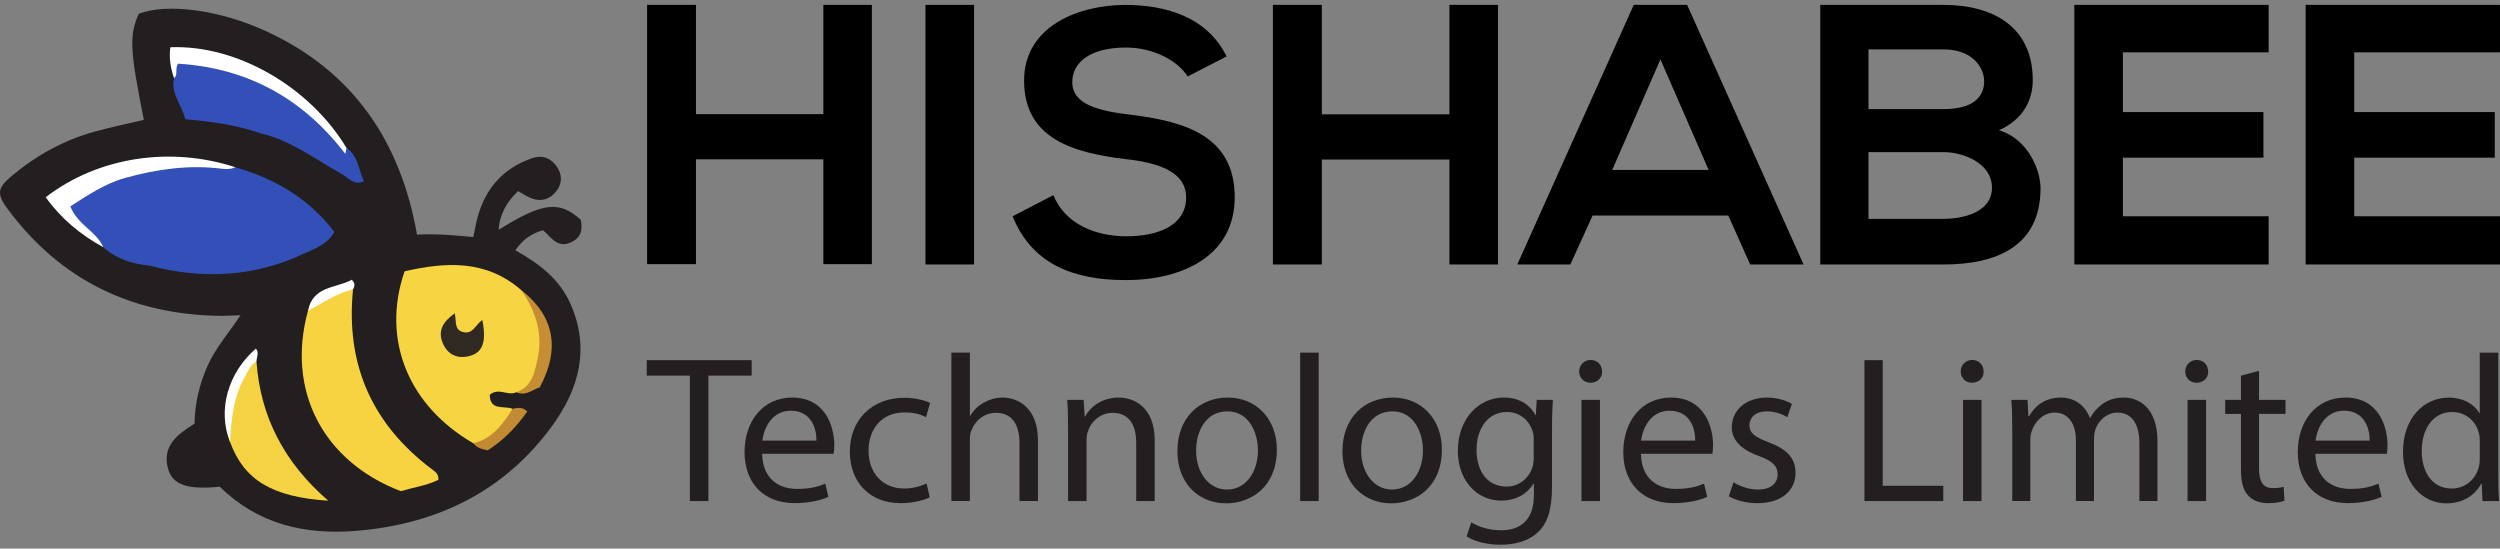 <svg xmlns="http://www.w3.org/2000/svg" width="319" height="70" viewBox="0 0 319 70" fill="none"><rect x="0" y="0" width="319" height="70" fill="#808080" stroke="none"/><g clip-path="url(#clip0_1044_1891)"><path d="M118.088 33.749V0.625H124.288V33.749H118.088Z" fill="black"></path><path d="M151.539 9.757C150.402 7.863 147.281 6.065 143.684 6.065C139.046 6.065 136.822 8.004 136.822 10.467C136.822 13.353 140.229 14.159 144.205 14.63C151.113 15.482 157.549 17.28 157.549 25.184C157.549 32.566 151.018 35.737 143.638 35.737C136.871 35.737 131.667 33.654 129.207 27.598L134.412 24.899C135.879 28.541 139.711 30.152 143.733 30.152C147.756 30.152 151.352 28.78 151.352 25.184C151.352 22.059 148.086 20.782 143.688 20.31C136.921 19.504 130.674 17.706 130.674 10.277C130.674 3.465 137.392 0.671 143.498 0.625C148.656 0.625 154.002 2.092 156.511 7.202L151.542 9.757H151.539Z" fill="black"></path><path d="M184.947 33.749V20.359H168.668V33.749H162.422V0.625H168.668V14.585H184.947V0.625H191.147V33.749H184.947Z" fill="black"></path><path d="M220.531 27.503H203.214L200.374 33.749H193.607L208.465 0.625H215.277L230.135 33.749H223.322L220.531 27.503ZM211.871 7.582L205.72 21.682H218.022L211.871 7.582Z" fill="black"></path><path d="M259.379 10.232C259.379 12.786 258.148 15.246 255.072 16.619C258.954 17.801 260.372 21.918 260.372 24.001C260.372 31.384 254.836 33.749 247.974 33.749H232.266V0.625H247.974C254.506 0.625 259.379 3.559 259.379 10.232ZM238.417 13.923H247.974C251.902 13.923 253.179 12.265 253.179 10.372C253.179 8.859 251.947 6.304 247.974 6.304H238.417V13.923ZM238.417 27.928H247.974C250.529 27.928 254.175 27.077 254.175 23.952C254.175 20.827 250.532 19.409 247.974 19.409H238.417V27.925V27.928Z" fill="black"></path><path d="M289.478 33.749H264.684V0.625H289.478V6.681H270.881V14.3H288.813V20.12H270.881V27.598H289.478V33.749Z" fill="black"></path><path d="M318.998 33.749H294.203V0.625H318.998V6.681H300.4V14.3H318.333V20.12H300.4V27.598H318.998V33.749Z" fill="black"></path><path d="M105.06 33.703V20.329H88.805V33.703H82.568V0.625H88.805V14.565H105.06V0.625H111.251V33.703H105.06Z" fill="black"></path><path d="M88.027 47.931H82.527V45.956H95.914V47.931H90.388V63.935H88.027V47.931Z" fill="#231F20"></path><path d="M97.252 57.905C97.305 61.078 99.345 62.385 101.707 62.385C103.397 62.385 104.415 62.091 105.303 61.717L105.706 63.398C104.874 63.771 103.452 64.197 101.386 64.197C97.39 64.197 95.002 61.583 95.002 57.688C95.002 53.794 97.308 50.728 101.091 50.728C105.329 50.728 106.456 54.436 106.456 56.811C106.456 57.292 106.404 57.666 106.374 57.905H97.252ZM104.173 56.224C104.199 54.731 103.557 52.408 100.901 52.408C98.513 52.408 97.468 54.596 97.278 56.224H104.173Z" fill="#231F20"></path><path d="M118.636 63.453C118.02 63.774 116.651 64.2 114.905 64.2C110.988 64.2 108.439 61.56 108.439 57.609C108.439 53.659 111.174 50.754 115.416 50.754C116.811 50.754 118.046 51.101 118.688 51.422L118.151 53.237C117.588 52.916 116.703 52.624 115.416 52.624C112.439 52.624 110.827 54.812 110.827 57.505C110.827 60.492 112.76 62.333 115.334 62.333C116.677 62.333 117.561 61.986 118.233 61.691L118.636 63.453Z" fill="#231F20"></path><path d="M121.396 44.996H123.757V53.05H123.81C124.186 52.382 124.776 51.796 125.5 51.396C126.198 50.997 127.03 50.728 127.914 50.728C129.656 50.728 132.447 51.796 132.447 56.25V63.931H130.085V56.516C130.085 54.436 129.306 52.674 127.082 52.674C125.552 52.674 124.347 53.742 123.915 55.022C123.78 55.343 123.754 55.69 123.754 56.142V63.931H121.393V44.993L121.396 44.996Z" fill="#231F20"></path><path d="M136.286 54.518C136.286 53.185 136.26 52.091 136.178 51.023H138.271L138.405 53.155H138.457C139.103 51.927 140.603 50.728 142.751 50.728C144.55 50.728 147.34 51.796 147.34 56.224V63.935H144.979V56.493C144.979 54.413 144.199 52.677 141.975 52.677C140.419 52.677 139.211 53.771 138.808 55.078C138.7 55.373 138.647 55.772 138.647 56.172V63.935H136.286V54.518Z" fill="#231F20"></path><path d="M162.925 57.371C162.925 62.146 159.597 64.226 156.46 64.226C152.945 64.226 150.236 61.665 150.236 57.584C150.236 53.263 153.079 50.728 156.676 50.728C160.272 50.728 162.925 53.421 162.925 57.371ZM152.624 57.505C152.624 60.332 154.262 62.467 156.568 62.467C158.874 62.467 160.511 60.361 160.511 57.453C160.511 55.265 159.411 52.49 156.62 52.49C153.829 52.49 152.624 55.052 152.624 57.505Z" fill="#231F20"></path><path d="M165.902 44.996H168.264V63.934H165.902V44.996Z" fill="#231F20"></path><path d="M183.984 57.371C183.984 62.146 180.656 64.226 177.518 64.226C174.004 64.226 171.295 61.665 171.295 57.584C171.295 53.263 174.138 50.728 177.734 50.728C181.331 50.728 183.984 53.421 183.984 57.371ZM173.683 57.505C173.683 60.332 175.32 62.467 177.626 62.467C179.932 62.467 181.57 60.361 181.57 57.453C181.57 55.265 180.469 52.49 177.679 52.49C174.888 52.49 173.683 55.052 173.683 57.505Z" fill="#231F20"></path><path d="M198.145 51.023C198.093 51.956 198.037 52.998 198.037 54.57V62.064C198.037 65.025 197.447 66.84 196.186 67.96C194.925 69.132 193.101 69.506 191.463 69.506C189.826 69.506 188.191 69.132 187.143 68.438L187.733 66.65C188.591 67.184 189.934 67.662 191.542 67.662C193.956 67.662 195.728 66.407 195.728 63.155V61.714H195.675C194.952 62.913 193.556 63.876 191.545 63.876C188.325 63.876 186.02 61.154 186.02 57.58C186.02 53.204 188.889 50.725 191.869 50.725C194.123 50.725 195.358 51.897 195.921 52.965H195.973L196.082 51.02H198.148L198.145 51.023ZM195.705 56.116C195.705 55.717 195.679 55.369 195.571 55.048C195.142 53.689 193.989 52.569 192.269 52.569C190.016 52.569 188.407 54.462 188.407 57.449C188.407 59.984 189.695 62.09 192.243 62.09C193.69 62.09 195.007 61.183 195.515 59.69C195.649 59.29 195.702 58.835 195.702 58.435V56.116H195.705Z" fill="#231F20"></path><path d="M204.425 47.397C204.451 48.196 203.862 48.838 202.922 48.838C202.09 48.838 201.5 48.2 201.5 47.397C201.5 46.595 202.116 45.93 202.974 45.93C203.832 45.93 204.422 46.572 204.422 47.397H204.425ZM201.795 63.934V51.023H204.156V63.934H201.795Z" fill="#231F20"></path><path d="M209.386 57.905C209.439 61.078 211.479 62.385 213.841 62.385C215.531 62.385 216.55 62.091 217.437 61.717L217.84 63.398C217.008 63.771 215.587 64.197 213.52 64.197C209.521 64.197 207.133 61.583 207.133 57.688C207.133 53.794 209.439 50.728 213.222 50.728C217.46 50.728 218.587 54.436 218.587 56.811C218.587 57.292 218.534 57.666 218.505 57.905H209.383H209.386ZM216.307 56.224C216.333 54.731 215.691 52.408 213.035 52.408C210.647 52.408 209.602 54.596 209.412 56.224H216.307Z" fill="#231F20"></path><path d="M221.188 61.534C221.886 61.986 223.12 62.467 224.299 62.467C226.016 62.467 226.822 61.612 226.822 60.548C226.822 59.428 226.15 58.815 224.408 58.173C222.072 57.348 220.975 56.067 220.975 54.518C220.975 52.438 222.665 50.731 225.456 50.731C226.769 50.731 227.925 51.105 228.649 51.531L228.06 53.237C227.549 52.916 226.612 52.49 225.403 52.49C224.008 52.49 223.232 53.289 223.232 54.252C223.232 55.32 224.011 55.798 225.701 56.441C227.955 57.295 229.108 58.416 229.108 60.335C229.108 62.602 227.336 64.203 224.25 64.203C222.829 64.203 221.512 63.856 220.602 63.322L221.191 61.534H221.188Z" fill="#231F20"></path><path d="M237.902 45.956H240.238V61.986H247.964V63.935H237.902V45.956Z" fill="#231F20"></path><path d="M253.112 47.397C253.139 48.196 252.549 48.838 251.609 48.838C250.777 48.838 250.188 48.2 250.188 47.397C250.188 46.595 250.803 45.93 251.661 45.93C252.52 45.93 253.109 46.572 253.109 47.397H253.112ZM250.482 63.934V51.023H252.844V63.934H250.482Z" fill="#231F20"></path><path d="M256.758 54.518C256.758 53.185 256.732 52.091 256.65 51.023H258.717L258.825 53.103H258.907C259.631 51.875 260.84 50.728 262.985 50.728C264.757 50.728 266.097 51.796 266.66 53.316H266.712C267.115 52.595 267.623 52.035 268.16 51.636C268.94 51.049 269.798 50.728 271.029 50.728C272.746 50.728 275.294 51.849 275.294 56.329V63.931H272.988V56.624C272.988 54.145 272.074 52.651 270.171 52.651C268.832 52.651 267.783 53.637 267.381 54.783C267.272 55.104 267.194 55.53 267.194 55.956V63.931H264.888V56.195C264.888 54.141 263.974 52.648 262.179 52.648C260.705 52.648 259.631 53.82 259.254 54.996C259.12 55.343 259.068 55.743 259.068 56.142V63.931H256.762V54.515L256.758 54.518Z" fill="#231F20"></path><path d="M281.763 47.397C281.789 48.196 281.199 48.838 280.259 48.838C279.427 48.838 278.838 48.2 278.838 47.397C278.838 46.595 279.454 45.93 280.312 45.93C281.17 45.93 281.76 46.572 281.76 47.397H281.763ZM279.133 63.934V51.023H281.494V63.934H279.133Z" fill="#231F20"></path><path d="M288.253 47.315V51.023H291.633V52.812H288.253V59.772C288.253 61.373 288.708 62.281 290.024 62.281C290.64 62.281 291.099 62.202 291.394 62.12L291.502 63.882C291.046 64.069 290.323 64.203 289.409 64.203C288.308 64.203 287.424 63.856 286.86 63.217C286.189 62.523 285.947 61.377 285.947 59.857V52.815H283.936V51.026H285.947V47.931L288.253 47.319V47.315Z" fill="#231F20"></path><path d="M295.444 57.905C295.496 61.078 297.537 62.385 299.898 62.385C301.588 62.385 302.607 62.091 303.494 61.717L303.897 63.398C303.065 63.771 301.644 64.197 299.577 64.197C295.581 64.197 293.193 61.583 293.193 57.688C293.193 53.794 295.499 50.728 299.282 50.728C303.521 50.728 304.647 54.436 304.647 56.811C304.647 57.292 304.595 57.666 304.566 57.905H295.444ZM302.364 56.224C302.391 54.731 301.749 52.408 299.092 52.408C296.705 52.408 295.66 54.596 295.47 56.224H302.364Z" fill="#231F20"></path><path d="M318.78 44.996V60.6C318.78 61.746 318.806 63.053 318.888 63.934H316.769L316.661 61.694H316.609C315.885 63.135 314.303 64.229 312.18 64.229C309.042 64.229 306.625 61.589 306.625 57.669C306.599 53.374 309.282 50.735 312.446 50.735C314.43 50.735 315.773 51.668 316.363 52.71H316.415V44.999H318.777L318.78 44.996ZM316.419 56.28C316.419 55.985 316.392 55.585 316.31 55.294C315.963 53.8 314.673 52.572 312.904 52.572C310.464 52.572 309.013 54.704 309.013 57.56C309.013 60.174 310.3 62.336 312.848 62.336C314.43 62.336 315.881 61.294 316.31 59.535C316.392 59.215 316.419 58.894 316.419 58.523V56.283V56.28Z" fill="#231F20"></path><path d="M65.76 31.941C66.694 30.555 67.784 29.818 69.281 29.376C70.28 30.172 71.063 31.747 72.858 30.919C74.194 30.303 74.365 29.274 74.106 28.046C71.358 25.557 69.216 25.819 63.634 29.324C63.749 27.326 64.659 25.776 66.101 24.384C66.671 24.695 67.221 25.082 67.833 25.314C69.075 25.786 70.198 25.406 70.975 24.414C71.764 23.405 71.78 22.242 70.981 21.168C70.198 20.116 69.176 19.746 67.899 20.185C64.296 21.42 62.039 23.919 60.988 27.538C60.745 28.367 60.614 29.229 60.398 30.244C58.033 30.034 55.744 29.802 53.209 29.939C51.132 18.105 45.112 9.157 34.087 4.041C28.031 1.224 21.3 0.382 17.707 1.755C16.479 4.532 16.56 6.321 18.352 15.289C16.302 15.773 14.228 16.209 12.188 16.762C8.175 17.853 4.609 19.828 1.438 22.498C-0.354 24.008 -0.432 24.774 0.986 26.68C7.74 35.776 16.875 40.162 28.129 40.303C28.902 40.312 29.678 40.254 30.69 40.221C29.213 42.474 27.523 44.348 26.495 46.66C25.45 49.012 24.867 51.439 24.821 54.053C22.689 55.402 20.619 56.876 21.451 59.831C22.034 61.904 24.005 62.51 28.047 62.104C32.892 66.889 38.925 68.281 45.489 67.734C55.705 66.889 64.296 62.765 70.434 54.37C73.886 49.651 75.337 44.423 72.756 38.688C71.361 35.589 68.839 33.667 65.76 31.937V31.941Z" fill="#231F20"></path><path d="M13.173 31.541C14.863 33.061 16.914 33.673 19.115 33.903C25.823 35.662 32.38 35.364 38.718 32.393C40.192 31.702 41.813 31.184 42.652 29.589C39.435 25.334 35.089 22.812 30.048 21.348C25.223 20.497 20.428 20.428 15.705 21.928C12.934 22.809 10.396 24.064 8.506 26.301C9.197 29.052 11.758 29.779 13.173 31.541Z" fill="#3350B8"></path><path d="M65.412 52.163C64.357 51.73 62.536 52.477 62.487 50.384C63.617 49.392 64.819 50.574 65.874 50.05C67.966 50.024 68.635 48.478 69.087 46.867C70.145 43.113 69.352 39.792 66.519 37.027C62.015 33.09 56.869 33.428 51.626 34.617C48.609 43.382 52.163 51.803 60.381 56.552C63.24 56.526 64.996 54.993 65.408 52.163H65.412Z" fill="#F7D441"></path><path d="M39.295 39.67C36.527 49.772 41.152 58.845 51.136 62.67C52.678 62.209 54.411 61.976 55.937 61.226C55.999 60.535 55.574 60.217 55.217 59.952C47.483 54.187 44.08 46.523 45.047 36.922C42.511 36.546 40.769 37.83 39.292 39.67H39.295Z" fill="#F7D341"></path><path d="M46.435 23.11C45.747 21.669 45.698 19.894 44.211 18.872C40.464 14.368 36.16 10.651 30.435 8.833C27.811 7.998 25.201 7.372 22.672 7.663C21.539 8.459 22.728 9.304 22.204 9.966C21.745 11.935 23.196 13.34 23.635 15.203C26.901 15.515 30.12 15.914 33.199 16.998C37.087 17.876 40.196 20.316 43.589 22.183C44.463 22.665 45.181 23.752 46.432 23.11H46.435Z" fill="#3350B8"></path><path d="M29.351 56.385C31.116 61.206 34.657 63.427 41.886 63.889C36.229 58.995 33.236 53.165 32.725 46.139C29.891 46.867 30.17 49.621 29.318 51.57C28.66 53.073 29.086 54.777 29.351 56.385Z" fill="#F5D241"></path><path d="M13.174 31.541C12.319 29.507 9.938 28.757 8.975 26.333C11.15 24.944 13.354 23.431 15.975 22.704C20.02 21.581 24.134 20.994 28.339 21.535C28.939 21.61 29.499 21.584 30.049 21.345C21.7 18.62 12.496 20.038 5.834 25.164C7.77 27.886 10.262 29.946 13.171 31.541H13.174Z" fill="white"></path><path d="M22.205 9.966C22.758 9.531 22.287 8.846 22.709 8.126C31.53 8.672 38.611 12.514 44.061 19.632C44.11 19.386 44.16 19.131 44.212 18.875C39.486 11.031 30.187 5.695 21.739 6.029C21.543 7.379 21.769 8.686 22.205 9.97V9.966Z" fill="white"></path><path d="M66.524 37.024C68.303 39.641 69.295 42.468 68.617 45.658C68.244 47.423 67.959 49.317 65.879 50.047C67.048 50.588 67.913 49.736 68.869 49.425C71.526 44.515 70.723 40.306 66.524 37.024Z" fill="#C58E34"></path><path d="M29.35 56.385C29.527 53.444 29.789 50.525 31.348 47.902C31.735 47.25 31.964 46.49 32.724 46.14C32.733 45.586 33.091 45.016 32.652 44.479C29.062 47.591 27.739 52.363 29.35 56.385Z" fill="white"></path><path d="M65.412 52.163C64.161 54.112 62.848 55.989 60.385 56.552C60.82 57.139 61.469 57.302 62.229 57.463C64.23 56.195 65.881 54.505 67.276 52.507C66.687 51.911 66.055 52.009 65.412 52.166V52.163Z" fill="#C28B33"></path><path d="M39.293 39.671C41.163 38.652 42.929 37.42 45.048 36.923C45.212 36.579 45.408 36.231 44.891 35.694C42.909 36.798 39.922 36.441 39.293 39.674V39.671Z" fill="white"></path><path d="M61.541 40.824C60.633 41.485 60.332 42.687 59.101 42.373C57.938 42.078 58.246 41.059 58.033 39.978C56.5 41.056 55.786 42.252 56.552 43.909C57.204 45.317 58.446 45.822 59.949 45.416C61.593 44.974 62.101 43.604 61.544 40.824H61.541Z" fill="#2F2922"></path></g><defs><clipPath id="clip0_1044_1891"><rect width="319" height="68.885" fill="white" transform="translate(0 0.625)"></rect></clipPath></defs></svg>